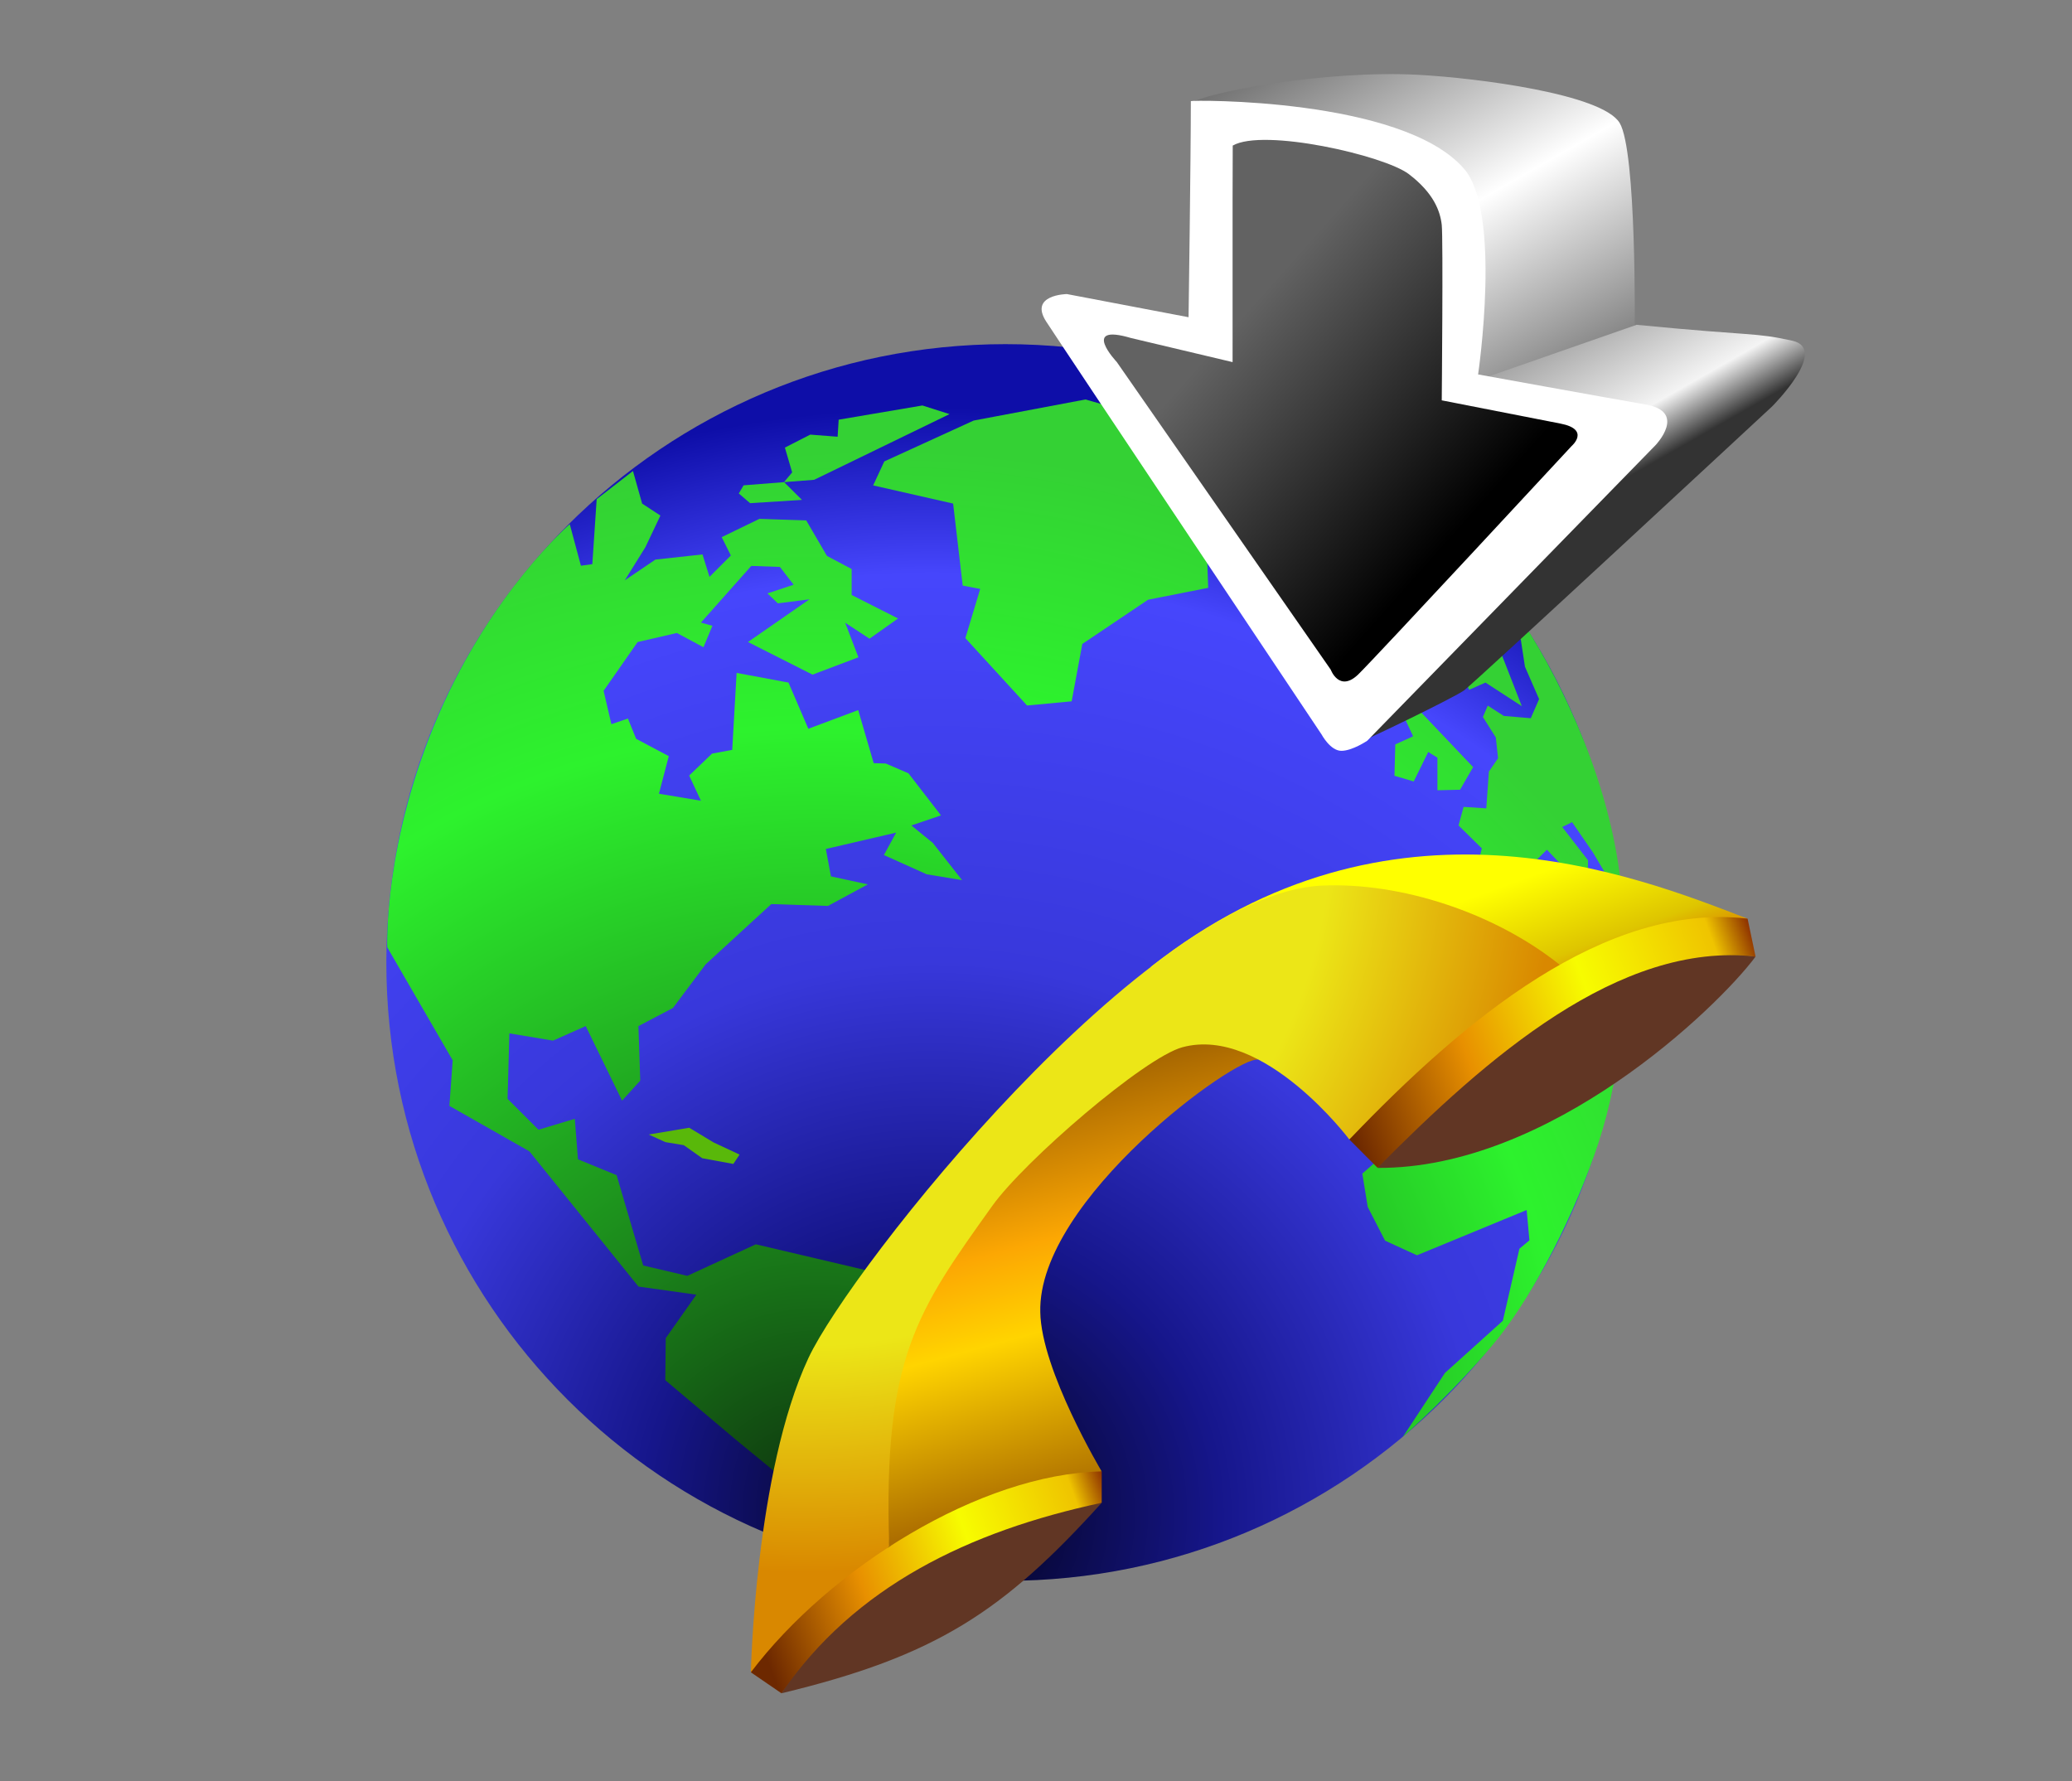 <?xml version="1.0" encoding="UTF-8"?>
<!DOCTYPE svg PUBLIC "-//W3C//DTD SVG 1.1 Tiny//EN" "http://www.w3.org/Graphics/SVG/1.1/DTD/svg11-tiny.dtd">
<svg baseProfile="tiny" version="1.1" xmlns="http://www.w3.org/2000/svg" xmlns:xlink="http://www.w3.org/1999/xlink" x="0px" y="0px" width="100%" height="100%" viewBox="0 0 57 49">
<rect x="0" y="0" width="57" height="49" fill="#808080" stroke="none"/>
<g>
<rect fill="none" width="57" height="49"/>
<g>
<g>
<g>
<radialGradient id="SVGID_1_" cx="-356.045" cy="281.711" r="4.504" gradientTransform="matrix(6.764 0 0 -6.764 2433.925 1947.165)" gradientUnits="userSpaceOnUse">
<stop offset="0" style="stop-color:#00000C"/>
<stop offset="0.26" style="stop-color:#16168B"/>
<stop offset="0.5" style="stop-color:#3838DB"/>
<stop offset="0.85" style="stop-color:#4646FC"/>
<stop offset="1" style="stop-color:#0E0EA8"/>
</radialGradient>
<path fill="url(#SVGID_1_)" d="M44.694,26.479c0,9.396-7.624,17.012-17.035,17.012c-9.407,0-17.031-7.615-17.031-17.012      c0-9.395,7.624-17.011,17.031-17.011C37.07,9.468,44.694,17.084,44.694,26.479z"/>
<radialGradient id="SVGID_2_" cx="-356.236" cy="282.063" r="3.699" gradientTransform="matrix(6.764 0 0 -6.764 2433.925 1947.165)" gradientUnits="userSpaceOnUse">
<stop offset="0" style="stop-color:#0D2E0D"/>
<stop offset="0.3" style="stop-color:#1B861B"/>
<stop offset="0.75" style="stop-color:#2DF22D"/>
<stop offset="1" style="stop-color:#34D134"/>
</radialGradient>
<path fill="url(#SVGID_2_)" d="M44.624,24.736c-0.176-2.616-1.318-5.334-2.511-7.274c-0.365-0.718-1.619-0.258-1.647-0.167      c-0.3,1.249-0.051,1.683-0.051,1.683l0.45-0.2l1,0.65l-0.833-2.133l0.804,0.292l0.115,0.755l0.389,0.891l-0.229,0.526      l-0.742-0.063l-0.441-0.284l-0.134,0.313l0.355,0.563l0.062,0.572l-0.252,0.367l-0.072,1.012l-0.624-0.041l-0.139,0.511      l0.641,0.631l-0.158,0.619l1.135,0.221l0.813-0.803l0.684,0.715l0.446,0.587l0.001-1.012l-0.709-0.915l0.271-0.133l0.574,0.834      l0.476,0.802l-1.376,1.542l-5,6.1l-0.445,0.39l0.149,0.918l0.477,0.927l0.877,0.402l3.018-1.245l0.076,0.834l-0.275,0.23      l-0.456,1.982l-1.593,1.436l-1.16,1.763c0,0,1.548-1.365,2.646-2.747c0.986-1.248,2.099-3.39,2.742-5.359      C44.62,29.451,44.797,27.257,44.624,24.736z"/>
<radialGradient id="SVGID_3_" cx="-356.236" cy="282.056" r="3.991" gradientTransform="matrix(6.764 0 0 -6.764 2433.925 1947.165)" gradientUnits="userSpaceOnUse">
<stop offset="0" style="stop-color:#0D2E0D"/>
<stop offset="0.3" style="stop-color:#1B861B"/>
<stop offset="0.75" style="stop-color:#2DF22D"/>
<stop offset="1" style="stop-color:#34D134"/>
</radialGradient>
<polygon fill="url(#SVGID_3_)" points="22.062,13.753 21.57,13.264 20.456,13.352 20.324,13.576 20.635,13.843     "/>
<radialGradient id="SVGID_4_" cx="-356.236" cy="282.076" r="3.971" gradientTransform="matrix(6.764 0 0 -6.764 2433.925 1947.165)" gradientUnits="userSpaceOnUse">
<stop offset="0" style="stop-color:#0D2E0D"/>
<stop offset="0.3" style="stop-color:#1B861B"/>
<stop offset="0.75" style="stop-color:#2DF22D"/>
<stop offset="1" style="stop-color:#34D134"/>
</radialGradient>
<polygon fill="url(#SVGID_4_)" points="38.891,21.499 39.29,20.688 39.543,20.845 39.543,21.741 40.165,21.727 40.525,21.104       38.83,19.32 38.582,19.632 38.875,20.256 38.384,20.479 38.361,21.342     "/>
<radialGradient id="SVGID_5_" cx="-356.235" cy="282.073" r="3.973" gradientTransform="matrix(6.764 0 0 -6.764 2433.925 1947.165)" gradientUnits="userSpaceOnUse">
<stop offset="0" style="stop-color:#0D2E0D"/>
<stop offset="0.3" style="stop-color:#1B861B"/>
<stop offset="0.75" style="stop-color:#2DF22D"/>
<stop offset="1" style="stop-color:#34D134"/>
</radialGradient>
<polygon fill="url(#SVGID_5_)" points="22.397,13.2 26.121,11.393 25.375,11.155 23.072,11.546 23.043,12.015 22.29,11.957       21.592,12.314 21.792,12.996 21.568,13.264     "/>
<radialGradient id="SVGID_6_" cx="-356.235" cy="282.074" r="3.972" gradientTransform="matrix(6.764 0 0 -6.764 2433.925 1947.165)" gradientUnits="userSpaceOnUse">
<stop offset="0" style="stop-color:#0D2E0D"/>
<stop offset="0.3" style="stop-color:#1B861B"/>
<stop offset="0.75" style="stop-color:#2DF22D"/>
<stop offset="1" style="stop-color:#34D134"/>
</radialGradient>
<polygon fill="url(#SVGID_6_)" points="33.197,15.055 33.006,13.959 31.465,11.448 29.861,10.99 26.785,11.57 24.327,12.694       24.02,13.354 26.22,13.854 26.484,16.11 26.965,16.202 26.557,17.556 28.254,19.409 29.481,19.294 29.774,17.716 31.583,16.499       33.237,16.172     "/>
<radialGradient id="SVGID_7_" cx="-356.504" cy="281.673" r="4.322" gradientTransform="matrix(6.764 0 0 -6.764 2433.925 1947.165)" gradientUnits="userSpaceOnUse">
<stop offset="0" style="stop-color:#0D2E0D"/>
<stop offset="0.3" style="stop-color:#1B861B"/>
<stop offset="0.75" style="stop-color:#2DF22D"/>
<stop offset="1" style="stop-color:#34D134"/>
</radialGradient>
<path fill="url(#SVGID_7_)" d="M27.853,36.87l-0.999-1.212l-6.06-1.426L18.907,35.1l-1.213-0.285l-0.731-2.485l-1.063-0.436      l-0.087-1.114l-1,0.3l-0.85-0.851l0.05-1.8l1.2,0.2l0.9-0.4l1,2.051l0.5-0.55l-0.05-1.501l0.95-0.499l0.9-1.201l1.805-1.657      l1.558,0.051l1.098-0.593l-1.015-0.22l-0.14-0.754l1.934-0.45l-0.337,0.617l1.178,0.53l0.972,0.16l-0.806-1.025l-0.589-0.479      l0.815-0.277l-0.895-1.158l-0.624-0.269l-0.332-0.01l-0.426-1.46l-1.372,0.514l-0.546-1.271l-1.427-0.266l-0.121,2.118      l-0.555,0.102l-0.629,0.604l0.323,0.693l-1.155-0.193l0.271-1.034L17.5,20.326l-0.226-0.559l-0.455,0.156l-0.214-0.918      l0.936-1.342l1.08-0.249l0.731,0.392l0.247-0.59l-0.316-0.088l1.385-1.559l0.787,0.028l0.377,0.489l-0.72,0.239l0.287,0.274      l0.869-0.111l-1.691,1.174l1.776,0.898l1.262-0.477l-0.364-0.951l0.669,0.439l0.786-0.556l-1.277-0.646v-0.714l-0.68-0.362      l-0.569-0.975l-1.288-0.044l-1.038,0.504l0.252,0.504l-0.588,0.588l-0.192-0.617l-1.296,0.142l-0.843,0.571l0.566-0.909      l0.415-0.873l-0.503-0.33l-0.252-0.896l-0.998,0.774l-0.12,1.788l-0.314,0.043l-0.307-1.144c0,0-2.156,1.872-3.611,5.245      c-1.529,3.534-1.409,6.397-1.409,6.397l1.8,3.11l-0.091,1.253l2.2,1.25l1.1,1.364l0.754,0.935l1.147,1.422l1.593,0.223      l-0.842,1.196l-0.013,1.156l1.954,1.648l1.075,0.882l-0.143,1.746l1.877,0.595l5.18-2.233l0.499-1.176L27.853,36.87z"/>
</g>
<polygon fill="#59B80A" points="18.96,31.025 17.846,31.212 18.305,31.421 18.811,31.505 19.318,31.864 20.174,32.021      20.345,31.764 19.629,31.429    "/>
</g>
<g>
<g>
<g>
<linearGradient id="SVGID_8_" gradientUnits="userSpaceOnUse" x1="-207.244" y1="424.636" x2="-206.101" y2="422.635" gradientTransform="matrix(5.953 0 0 -5.953 1270.459 2527.604)">
<stop offset="0" style="stop-color:#626262"/>
<stop offset="0.508" style="stop-color:#FFFFFF"/>
<stop offset="1" style="stop-color:#616161"/>
</linearGradient>
<path fill="url(#SVGID_8_)" d="M39.864,11.146l5.107-2.08c0,0,0.053-4.903-0.414-5.682c-0.477-0.797-3.911-1.238-5.542-1.326       c-2.544-0.137-5.861,0.487-6.261,0.783L39.864,11.146z"/>
<linearGradient id="SVGID_9_" gradientUnits="userSpaceOnUse" x1="-206.696" y1="423.018" x2="-206.225" y2="422.192" gradientTransform="matrix(5.953 0 0 -5.953 1270.459 2527.604)">
<stop offset="0" style="stop-color:#818181"/>
<stop offset="0.747" style="stop-color:#F4F4F4"/>
<stop offset="0.995" style="stop-color:#333333"/>
<stop offset="1" style="stop-color:#333333"/>
</linearGradient>
<path fill="url(#SVGID_9_)" d="M49.298,9.372c-1.061-0.232-0.979-0.116-4.276-0.436l-4.957,1.73l-3.153,9.971       c0.681-0.271,3.1-1.451,3.369-1.647c0.269-0.195,8.472-7.811,8.472-7.811S50.338,9.596,49.298,9.372z M37.35,20.446       c-0.099,0.036-0.201,0.066-0.298,0.066C37.085,20.511,37.23,20.495,37.35,20.446z"/>
<path fill="#FFFFFF" d="M40.662,10.301c0,0,3.46,0.628,4.61,0.828c1.15,0.198,0.274,1.115,0.274,1.115l-7.933,8.134       c0,0-0.409,0.278-0.713,0.278s-0.543-0.449-0.543-0.449s-7.096-10.618-7.576-11.36C28.299,8.104,29.35,8.09,29.35,8.09       l3.347,0.637c0,0,0.063-4.447,0.063-5.945c0-0.03,5.79-0.096,7.499,1.843C41.327,5.796,40.662,10.301,40.662,10.301z"/>
<linearGradient id="SVGID_10_" gradientUnits="userSpaceOnUse" x1="-207.656" y1="423.152" x2="-206.607" y2="422.22" gradientTransform="matrix(5.953 0 0 -5.953 1270.459 2527.604)">
<stop offset="0" style="stop-color:#626262"/>
<stop offset="1" style="stop-color:#000000"/>
</linearGradient>
<path fill="url(#SVGID_10_)" d="M30.722,9.959l5.886,8.464c0,0,0.235,0.638,0.761,0.127c0.522-0.513,5.864-6.277,5.864-6.277       s0.532-0.458-0.308-0.62c-0.969-0.19-3.263-0.639-3.263-0.639s0.041-4.441,0-4.827c-0.043-0.383-0.225-0.878-0.906-1.397       c-0.678-0.516-3.997-1.271-4.844-0.785c0,0.137-0.004,1.477-0.004,1.477v4.48c0,0-2.799-0.664-2.792-0.662       C29.706,8.882,30.722,9.959,30.722,9.959z"/>
</g>
</g>
</g>
<g>
<linearGradient id="SVGID_11_" gradientUnits="userSpaceOnUse" x1="-355.74" y1="283.657" x2="-355.257" y2="281.853" gradientTransform="matrix(6.764 0 0 -6.764 2433.925 1947.165)">
<stop offset="0" style="stop-color:#864E00"/>
<stop offset="0.45" style="stop-color:#FCA703"/>
<stop offset="0.64" style="stop-color:#FFD400"/>
<stop offset="1" style="stop-color:#AC6D00"/>
</linearGradient>
<path fill="url(#SVGID_11_)" d="M33.768,27.313l-9.973,7.942l0.667,7.297l5.845-2.072c0,0-1.664-2.781-1.689-4.382     c-0.081-3.099,5.449-7.101,5.993-6.942L33.768,27.313z"/>
<path fill="#613624" d="M21.498,46.584c4.244-1.021,6.097-2.239,8.81-5.241C29.002,41.502,24.045,42.361,21.498,46.584z"/>
<linearGradient id="SVGID_12_" gradientUnits="userSpaceOnUse" x1="-354.065" y1="284.427" x2="-353.805" y2="283.713" gradientTransform="matrix(6.764 0 0 -6.764 2433.925 1947.165)">
<stop offset="0" style="stop-color:#FFFF00"/>
<stop offset="0.35" style="stop-color:#FFFF00"/>
<stop offset="0.8" style="stop-color:#DEC500"/>
<stop offset="1" style="stop-color:#D98800"/>
</linearGradient>
<path fill="url(#SVGID_12_)" d="M31.657,26.601l11.234-0.036l5.184-1.291C44.937,24.063,38.248,21.4,31.657,26.601z"/>
<path fill="#613624" d="M48.295,26.318c-5.09-0.763-9.761,5.019-10.401,5.812C42.631,32.161,47.233,27.742,48.295,26.318z"/>
<radialGradient id="SVGID_13_" cx="-356.576" cy="284.558" r="3.083" gradientTransform="matrix(6.764 0 0 -6.764 2433.925 1947.165)" gradientUnits="userSpaceOnUse">
<stop offset="0" style="stop-color:#ECE617"/>
<stop offset="0.7" style="stop-color:#ECE617"/>
<stop offset="1" style="stop-color:#D98800"/>
</radialGradient>
<path fill="url(#SVGID_13_)" d="M24.463,42.552c-0.177-5.211,0.778-6.496,2.832-9.374c0.889-1.244,4.189-4.088,5.235-4.368     c2.233-0.601,4.591,2.54,4.591,2.54l5.799-4.798c-1.792-1.438-4.381-2.288-6.557-2.188c-4.806,0.214-12.949,10.487-14.124,12.998     c-1.467,3.139-1.583,8.646-1.583,8.646L24.463,42.552z"/>
<linearGradient id="SVGID_14_" gradientUnits="userSpaceOnUse" x1="-356.735" y1="281.175" x2="-355.272" y2="281.707" gradientTransform="matrix(6.764 0 0 -6.764 2433.925 1947.165)">
<stop offset="0" style="stop-color:#6D2800"/>
<stop offset="0.3" style="stop-color:#E89000"/>
<stop offset="0.6" style="stop-color:#F7FC00"/>
<stop offset="0.9" style="stop-color:#EFC400"/>
<stop offset="1" style="stop-color:#832100"/>
</linearGradient>
<path fill="url(#SVGID_14_)" d="M20.656,46.007l0.842,0.577c2.002-2.931,5.152-4.46,8.81-5.241v-0.863     C26.971,40.547,22.828,43.137,20.656,46.007z"/>
<linearGradient id="SVGID_15_" gradientUnits="userSpaceOnUse" x1="-354.364" y1="283.335" x2="-352.646" y2="283.961" gradientTransform="matrix(6.764 0 0 -6.764 2433.925 1947.165)">
<stop offset="0" style="stop-color:#6D2800"/>
<stop offset="0.3" style="stop-color:#E89000"/>
<stop offset="0.6" style="stop-color:#F7FC00"/>
<stop offset="0.9" style="stop-color:#EFC400"/>
<stop offset="1" style="stop-color:#832100"/>
</linearGradient>
<path fill="url(#SVGID_15_)" d="M48.075,25.273c-3.924-0.458-7.793,2.768-10.955,6.076l0.776,0.778     c3.005-3.036,6.659-6.237,10.399-5.81L48.075,25.273z"/>
</g>
</g>
</g>
</svg>
